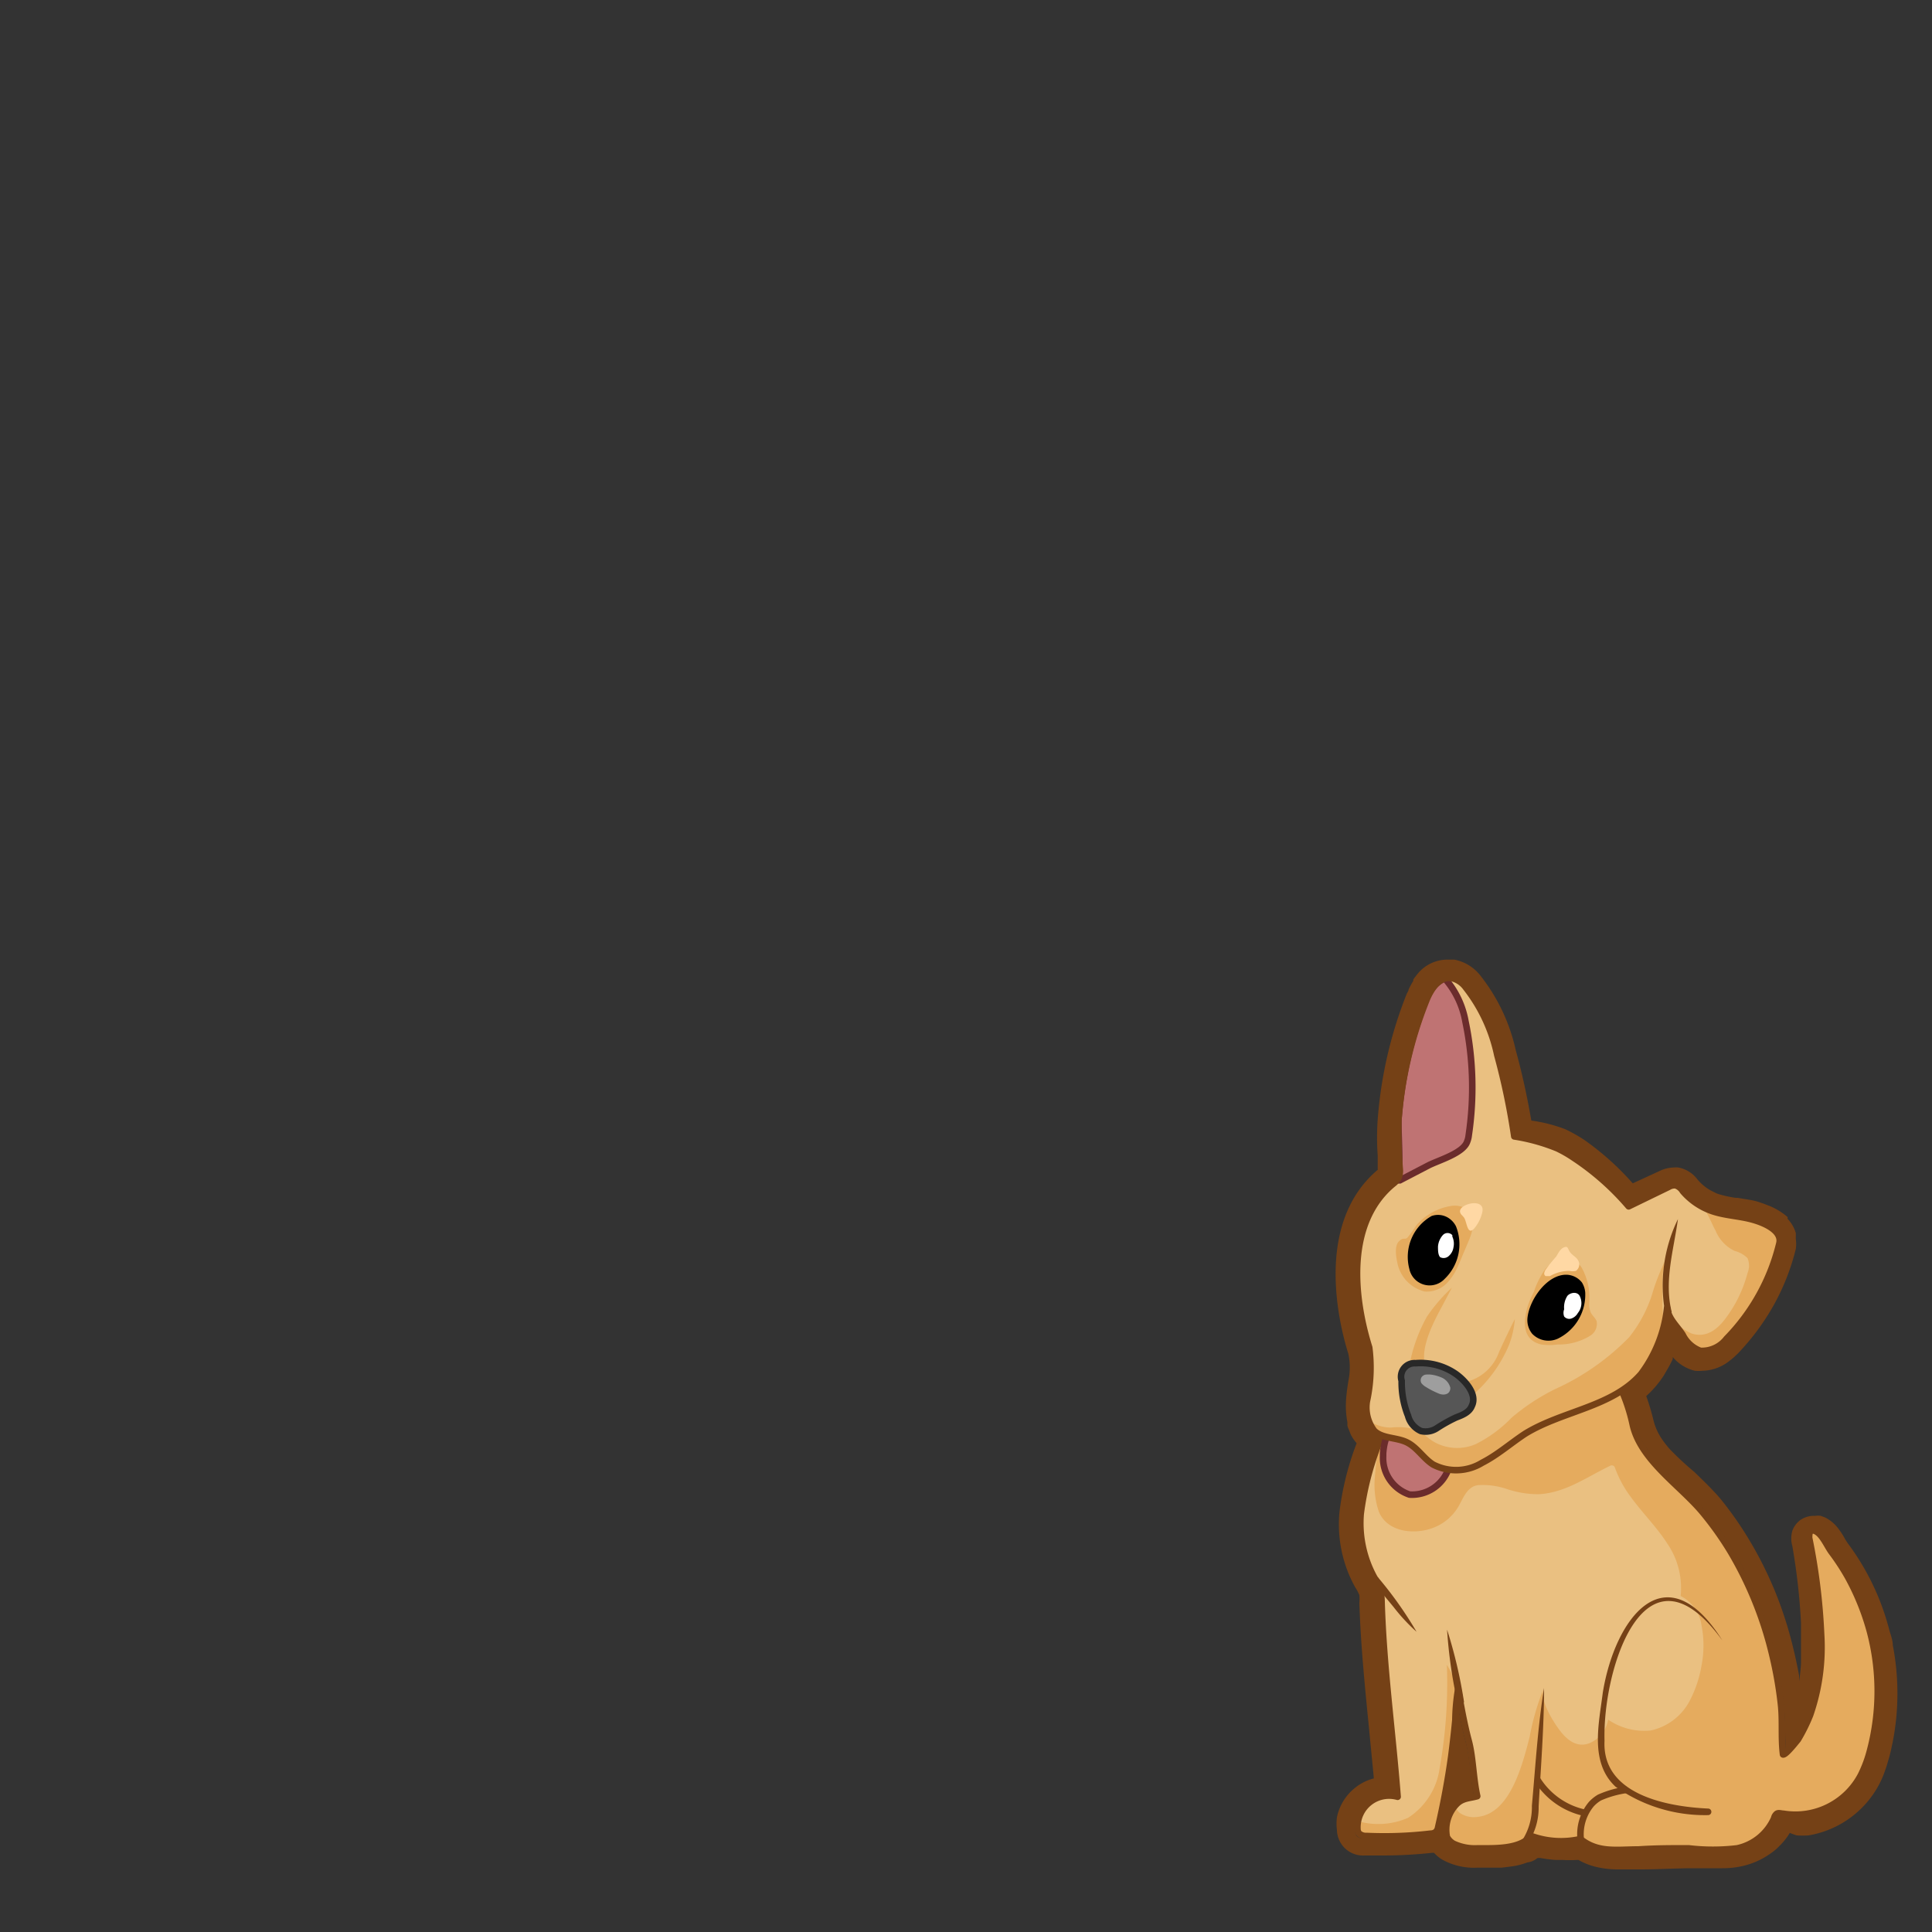<svg xmlns="http://www.w3.org/2000/svg" width="100" height="100" viewBox="0 0 100 100"><rect x="0" y="0" width="100" height="100" fill="#333333" stroke="none"/><g id="Layer_1" data-name="Layer 1"><path d="M92.88,90.26l.18-.22a8.82,8.82,0,0,0,.63-1.27,10.7,10.7,0,0,0,.57-4.17,31.87,31.87,0,0,0-.62-5c0-.13,0-.28.08-.35a.25.25,0,0,1,.25,0c.36.17.6.77.83,1.08a11.74,11.74,0,0,1,.84,1.28,12.72,12.72,0,0,1,1.15,2.84,12.06,12.06,0,0,1,0,6.17,6.38,6.38,0,0,1-.47,1.26,3.83,3.83,0,0,1-4,2c-.12,0-.25-.06-.35,0a.39.39,0,0,0-.14.23,2.71,2.71,0,0,1-1.91,1.56,10.62,10.62,0,0,1-2.52,0c-.86,0-1.74,0-2.6.06-1.14,0-2.08.19-3-.54a4.52,4.52,0,0,1-2.55-.16c-.59.7-1.89.64-2.75.64a2.62,2.62,0,0,1-1.27-.24.88.88,0,0,1-.34-.35,1.91,1.91,0,0,1,.51-1.71c.31-.31.67-.29,1.06-.4-.21-.94-.21-2-.44-2.86s-.39-1.76-.55-2.65a10.41,10.41,0,0,0-.14,1.57q-.09.93-.21,1.86c-.17,1.23-.4,2.46-.68,3.68a.45.45,0,0,1-.12.25.44.44,0,0,1-.27.09,20.49,20.49,0,0,1-3.32.12.53.53,0,0,1-.4-.14.42.42,0,0,1-.07-.24A1.64,1.64,0,0,1,72.34,93c-.26-3.35-.73-6.72-.83-10.07a2.59,2.59,0,0,0-.09-.68,2.77,2.77,0,0,0-.29-.6,5.85,5.85,0,0,1-.7-3.3,15.28,15.28,0,0,1,1.08-4A14.31,14.31,0,0,1,74,69.89a6.12,6.12,0,0,1,4.52-2.2,5.68,5.68,0,0,1,4,2,9.27,9.27,0,0,1,2,4.09c.44,1.85,2.52,3.15,3.67,4.57a16.71,16.71,0,0,1,1.41,2,19.06,19.06,0,0,1,2.15,5.37,20.23,20.23,0,0,1,.43,2.47c.1.88,0,1.75.11,2.62C92.39,90.83,92.68,90.5,92.88,90.26Z" fill="#eac081"/><path d="M74.89,86.17a24.9,24.9,0,0,1-.37,5.32,3.64,3.64,0,0,1-1.64,2.6,3.84,3.84,0,0,1-2.57.18,1.42,1.42,0,0,0,0,.41.42.42,0,0,0,.07.24.53.53,0,0,0,.4.14,20.49,20.49,0,0,0,3.32-.12.44.44,0,0,0,.27-.09.45.45,0,0,0,.12-.25c.28-1.22.51-2.45.68-3.68q.12-.93.21-1.86a11.81,11.81,0,0,1,.12-1.46A5.37,5.37,0,0,0,74.89,86.17Z" fill="#e5ab5e"/><path d="M96.79,84.49a12.72,12.72,0,0,0-1.15-2.84,11.74,11.74,0,0,0-.84-1.28c-.23-.31-.47-.91-.83-1.08a.25.25,0,0,0-.25,0c-.11.07-.1.22-.08.35a31.87,31.87,0,0,1,.62,5,10.7,10.7,0,0,1-.57,4.17A8.82,8.82,0,0,1,93.06,90l-.18.22c-.2.24-.49.57-.5.53-.06-.87,0-1.74-.11-2.62a20.23,20.23,0,0,0-.43-2.47,19.06,19.06,0,0,0-2.15-5.37,16.71,16.71,0,0,0-1.41-2c-1.15-1.42-3.23-2.72-3.67-4.57a9.27,9.27,0,0,0-2-4.09,5.68,5.68,0,0,0-4-2A6.12,6.12,0,0,0,74,69.89a14.31,14.31,0,0,0-2.53,4.49l-.16.42c0,.53-.11,1.06-.14,1.59a4.35,4.35,0,0,0,.2,1.86c.46,1.09,1.9,1.2,2.86.81a2.55,2.55,0,0,0,1.28-1.12c.25-.44.44-1,1-1.07a3.87,3.87,0,0,1,1.51.21,5.11,5.11,0,0,0,1.64.26c1.38-.08,2.47-.89,3.68-1.47a.17.17,0,0,1,.25.1,5.77,5.77,0,0,0,.84,1.54c.6.82,1.33,1.54,1.88,2.4a4.07,4.07,0,0,1,.68,2.7,2,2,0,0,1,1.08,1.52,5.39,5.39,0,0,1,0,2.08,6.11,6.11,0,0,1-.63,1.86,3,3,0,0,1-2,1.5,3.31,3.31,0,0,1-2.2-.56,1.68,1.68,0,0,1-.6,1c-.74.57-1.37.23-1.84-.36-.34-.42-1.17-1.7-.89-2.28a13.09,13.09,0,0,0-.74,2.55c-.37,1.42-1,3.94-2.68,4.12a1.3,1.3,0,0,1-.94-.21.75.75,0,0,1-.21-.29,1.89,1.89,0,0,0-.4,1.58.88.88,0,0,0,.34.35,2.62,2.62,0,0,0,1.27.24c.86,0,2.16.06,2.75-.64a4.52,4.52,0,0,0,2.55.16c.89.73,1.83.59,3,.54.86,0,1.74-.05,2.6-.06a10.62,10.62,0,0,0,2.52,0,2.71,2.71,0,0,0,1.91-1.56.39.39,0,0,1,.14-.23c.1-.07.23,0,.35,0a3.83,3.83,0,0,0,4-2,6.38,6.38,0,0,0,.47-1.26A12.06,12.06,0,0,0,96.79,84.49Z" fill="#e5ab5e"/><path d="M92.88,90.26l.18-.22a8.82,8.82,0,0,0,.63-1.27,10.7,10.7,0,0,0,.57-4.17,31.87,31.87,0,0,0-.62-5c0-.13,0-.28.08-.35a.25.25,0,0,1,.25,0c.36.17.6.77.83,1.08a11.74,11.74,0,0,1,.84,1.28,12.72,12.72,0,0,1,1.15,2.84,12.06,12.06,0,0,1,0,6.17,6.38,6.38,0,0,1-.47,1.26,3.83,3.83,0,0,1-4,2c-.12,0-.25-.06-.35,0a.39.39,0,0,0-.14.23,2.71,2.71,0,0,1-1.91,1.56,10.62,10.62,0,0,1-2.52,0c-.86,0-1.74,0-2.6.06-1.14,0-2.08.19-3-.54a4.52,4.52,0,0,1-2.55-.16c-.59.7-1.89.64-2.75.64a2.62,2.62,0,0,1-1.27-.24.88.88,0,0,1-.34-.35,1.91,1.91,0,0,1,.51-1.71c.31-.31.67-.29,1.06-.4-.21-.94-.21-2-.44-2.86s-.39-1.76-.55-2.65a10.41,10.41,0,0,0-.14,1.57q-.09.93-.21,1.86c-.17,1.23-.4,2.46-.68,3.68a.45.45,0,0,1-.12.25.44.44,0,0,1-.27.09,20.49,20.49,0,0,1-3.32.12.53.53,0,0,1-.4-.14.42.42,0,0,1-.07-.24A1.64,1.64,0,0,1,72.34,93c-.26-3.35-.73-6.72-.83-10.07a2.59,2.59,0,0,0-.09-.68,2.77,2.77,0,0,0-.29-.6,5.85,5.85,0,0,1-.7-3.3,15.28,15.28,0,0,1,1.08-4A14.31,14.31,0,0,1,74,69.89a6.12,6.12,0,0,1,4.52-2.2,5.68,5.68,0,0,1,4,2,9.27,9.27,0,0,1,2,4.09c.44,1.85,2.52,3.15,3.67,4.57a16.71,16.71,0,0,1,1.41,2,19.06,19.06,0,0,1,2.15,5.37,20.23,20.23,0,0,1,.43,2.47c.1.88,0,1.75.11,2.62C92.39,90.83,92.68,90.5,92.88,90.26Z" fill="none" stroke="#754116" stroke-linejoin="round" stroke-width="0.34"/><path d="M81.82,95.22a2.43,2.43,0,0,1,.54-1.83,1.83,1.83,0,0,1,.43-.35,5.26,5.26,0,0,1,1.42-.4" fill="none" stroke="#754116" stroke-linejoin="round" stroke-width="0.34"/><path d="M89.15,84.91c-4-5.51-6.21,1.47-6.1,5.19-.14,2.77,3.19,3.41,5.36,3.51a.17.17,0,0,1,0,.34,8,8,0,0,1-4.79-1.47c-1.35-1.26-.86-3.26-.66-4.87.63-3.87,3.25-7.36,6.19-2.7Z" fill="#754116"/><path d="M74.9,84.35a24.42,24.42,0,0,1,.88,3.76l-.33.06a24.59,24.59,0,0,1-.55-3.82Z" fill="#754116"/><path d="M71.32,81.64a19.84,19.84,0,0,1,2,2.82,9.45,9.45,0,0,1-1.18-1.27c-.36-.44-.74-.88-1.08-1.34l.28-.21Z" fill="#754116"/><path d="M78.76,95.3a3.16,3.16,0,0,0,.53-1.83c.18-2,.31-4.15.63-6.1,0,2-.17,4.15-.28,6.13a3.33,3.33,0,0,1-.62,2l-.26-.23Z" fill="#754116"/><path d="M71.59,75.23v.13a2,2,0,0,0,1.37,2,2,2,0,0,0,2-1.3,1,1,0,0,0,.11-.58c-.06-.28-.33-.46-.57-.61a9,9,0,0,0-1.26-.77L72.79,74a1.47,1.47,0,0,0-.59,0C71.75,74,71.62,74.82,71.59,75.23Z" fill="#bf7373" stroke="#6b2c2c" stroke-miterlimit="10" stroke-width="0.34"/><path d="M78.38,58.82a35.35,35.35,0,0,0-.88-4.21,8.48,8.48,0,0,0-1.63-3.5,1.27,1.27,0,0,0-.74-.49c-.64-.1-1.09.6-1.32,1.2A20.83,20.83,0,0,0,72.38,58a23.45,23.45,0,0,0,.07,2.51.93.93,0,0,1-.07.47,1.14,1.14,0,0,1-.28.3c-2.42,2-2.07,5.79-1.23,8.47a8.13,8.13,0,0,1-.12,2.77,2,2,0,0,0,.38,1.54c.43.41,1.14.33,1.68.59s.86.83,1.36,1.15a2.58,2.58,0,0,0,2.55-.09c.8-.41,1.46-1,2.22-1.5,1.93-1.19,4.51-1.38,6-3.09a6.94,6.94,0,0,0,1.35-3.42c.06.55.49.91.8,1.38a1.68,1.68,0,0,0,.92.84,1.61,1.61,0,0,0,1.36-.63,10.61,10.61,0,0,0,2.73-4.93c.16-.65-.75-1.06-1.41-1.24s-1.34-.2-2-.41a3.5,3.5,0,0,1-1.59-1.06.68.68,0,0,0-.37-.3.6.6,0,0,0-.37.09l-2.06,1a13.57,13.57,0,0,0-2.84-2.51,6.47,6.47,0,0,0-.85-.49A9.87,9.87,0,0,0,78.38,58.82Z" fill="#eac081"/><path d="M73.94,60.32c.53-.27,1.8-.63,2-1.23a1.16,1.16,0,0,0,.08-.32,16.77,16.77,0,0,0-.17-5.91,4.57,4.57,0,0,0-1.07-2.22,1.83,1.83,0,0,0-1,1.18A20.83,20.83,0,0,0,72.38,58c0,1,.1,2,0,3,0,0,0,.08,0,.09s.06,0,.08,0Z" fill="#bf7373" stroke="#6b2c2c" stroke-miterlimit="10" stroke-width="0.34"/><path d="M78.12,69.58a4.92,4.92,0,0,0,.29-1.31c-.29.57-.56,1.14-.82,1.71a2.43,2.43,0,0,1-3.16,1.46c-1.49-.73-.3-2.88.25-3.9l.47-.89a8.5,8.5,0,0,0-1.3,1.51,8.24,8.24,0,0,0-1,3.25,1.43,1.43,0,0,1,.57.47,9,9,0,0,0,.78,1,.83.83,0,0,0,.45.24,1.14,1.14,0,0,0,.51-.08.16.16,0,0,1,.08-.12A7,7,0,0,0,78.12,69.58Z" fill="#e5ab5e"/><path d="M86.05,67.5c0-.34,0-.68,0-1a3.91,3.91,0,0,1,.09-1l0,0,.06-.27A11,11,0,0,0,85.51,67a6.91,6.91,0,0,1-1.19,2.22,12.61,12.61,0,0,1-3.85,2.69,11,11,0,0,0-2.23,1.47,6.81,6.81,0,0,1-1.84,1.36,2.43,2.43,0,0,1-2.18-.11c-.3-.18-.56-.45-.88-.62A3.34,3.34,0,0,0,72,73.89a2,2,0,0,1-1.18-.38,1.08,1.08,0,0,0,.31.55c.43.41,1.14.33,1.68.59s.86.83,1.36,1.15a2.58,2.58,0,0,0,2.55-.09c.8-.41,1.46-1,2.22-1.5,1.93-1.19,4.51-1.38,6-3.09a6,6,0,0,0,1.17-2.54C86.08,68.22,86.06,67.86,86.05,67.5Z" fill="#e5ab5e"/><path d="M90.68,63.12c-.65-.18-1.34-.2-2-.41a3.55,3.55,0,0,1-.63-.28c.28.16.58,1,.74,1.25a2,2,0,0,0,1,1.07,1.44,1.44,0,0,1,.66.37,1,1,0,0,1,0,.78,6.74,6.74,0,0,1-1.15,2.36c-.44.58-1,1-1.75.76a3.22,3.22,0,0,1-.9-.62c.41.36.55,1.07,1.05,1.38s1.16,0,1.6-.49a10.61,10.61,0,0,0,2.73-4.93C92.25,63.71,91.34,63.3,90.68,63.12Z" fill="#e5ab5e"/><path d="M78.38,58.82a35.35,35.35,0,0,0-.88-4.21,8.48,8.48,0,0,0-1.63-3.5,1.27,1.27,0,0,0-.74-.49c-.64-.1-1.09.6-1.32,1.2A20.83,20.83,0,0,0,72.38,58a23.45,23.45,0,0,0,.07,2.51.93.93,0,0,1-.07.47,1.14,1.14,0,0,1-.28.3c-2.42,2-2.07,5.79-1.23,8.47a8.13,8.13,0,0,1-.12,2.77,2,2,0,0,0,.38,1.54c.43.41,1.14.33,1.68.59s.86.83,1.36,1.15a2.58,2.58,0,0,0,2.55-.09c.8-.41,1.46-1,2.22-1.5,1.93-1.19,4.51-1.38,6-3.09a6.94,6.94,0,0,0,1.35-3.42c.06.55.49.91.8,1.38a1.68,1.68,0,0,0,.92.84,1.61,1.61,0,0,0,1.36-.63,10.61,10.61,0,0,0,2.73-4.93c.16-.65-.75-1.06-1.41-1.24s-1.34-.2-2-.41a3.5,3.5,0,0,1-1.59-1.06.68.68,0,0,0-.37-.3.6.6,0,0,0-.37.09l-2.06,1a13.57,13.57,0,0,0-2.84-2.51,6.47,6.47,0,0,0-.85-.49A9.87,9.87,0,0,0,78.38,58.82Z" fill="none" stroke="#754116" stroke-linejoin="round" stroke-width="0.34"/><path d="M79.57,92.11a3.85,3.85,0,0,0,2.56,1.74" fill="none" stroke="#754116" stroke-linejoin="round" stroke-width="0.34"/><path d="M75.27,71.06a3.21,3.21,0,0,0-2-.5.7.7,0,0,0-.72.91,4.65,4.65,0,0,0,.33,1.81,1.19,1.19,0,0,0,.67.79,1.06,1.06,0,0,0,.81-.14,8,8,0,0,1,1-.56c.31-.12.69-.26.82-.6C76.5,72.13,75.74,71.36,75.27,71.06Z" fill="#565656" stroke="#282828" stroke-linejoin="round" stroke-width="0.34"/><path d="M79.08,67.59c-.24.8-.31,1.77.7,2a3,3,0,0,0,.85,0,3.07,3.07,0,0,0,1.69-.46.72.72,0,0,0,.32-.75c-.07-.17-.22-.28-.3-.44a1.09,1.09,0,0,1-.08-.45,3.28,3.28,0,0,0-.4-1.89c-.55-.8-1.58-.42-2,.27a4.72,4.72,0,0,0-.47,1A5.31,5.31,0,0,0,79.08,67.59Z" fill="#e5ab5e"/><path d="M75.34,65.79a3,3,0,0,1-.37.54,1.47,1.47,0,0,1-1.22.52,1.91,1.91,0,0,1-1.43-1.52c-.06-.28-.15-.83.08-1.07s.31-.08.44-.19a6.35,6.35,0,0,0,.47-.65,3,3,0,0,1,1.8-1,1.2,1.2,0,0,1,.38,0c1.07.2.79,1.21.49,1.9l-.33.78C75.55,65.36,75.45,65.58,75.34,65.79Z" fill="#e5ab5e"/><path d="M75,63.06a1,1,0,0,0-.9-.12,2.43,2.43,0,0,0-1.15,2.75,1.07,1.07,0,0,0,1.83.5,2.49,2.49,0,0,0,.58-2.72A1.1,1.1,0,0,0,75,63.06Z"/><path d="M81.88,66.38a1.05,1.05,0,0,0-.82-.4c-1,0-1.91,1.3-2,2.25a1.12,1.12,0,0,0,.25.81,1.17,1.17,0,0,0,1.32.25,2.53,2.53,0,0,0,1.42-2.41A1.18,1.18,0,0,0,81.88,66.38Z"/><path d="M86.2,68a7.83,7.83,0,0,1,.65-4.9c-.22,1.61-.73,3.21-.32,4.82L86.2,68Z" fill="#754116"/><path d="M81.13,67.07c.14-.16.49-.24.63,0a.81.81,0,0,1-.09.89.62.62,0,0,1-.32.28.34.34,0,0,1-.39-.1.52.52,0,0,1,0-.37A1.1,1.1,0,0,1,81.13,67.07Z" fill="#fff"/><path d="M75.17,64a.16.16,0,0,0,0-.07.33.33,0,0,0-.49,0,1,1,0,0,0-.25.59c0,.19,0,.43.11.55A.39.39,0,0,0,75,65a.73.73,0,0,0,.23-.43A.89.89,0,0,0,75.17,64Z" fill="#fff"/><path d="M74.14,71.16a2.13,2.13,0,0,1,.45.13.79.79,0,0,1,.48.54c0,.36-.35.41-.6.3a4.37,4.37,0,0,1-.68-.35.82.82,0,0,1-.22-.19.31.31,0,0,1,0-.29.32.32,0,0,1,.22-.15A1.34,1.34,0,0,1,74.14,71.16Z" fill="#9e9e9e"/><path d="M80,65.72a.51.51,0,0,0-.07.17.16.16,0,0,0,.07.16c.07,0,.16,0,.23,0a2,2,0,0,1,1-.27.76.76,0,0,0,.34,0,.41.41,0,0,0,.16-.43c-.07-.26-.3-.33-.45-.52s-.1-.35-.32-.27-.32.35-.42.49A7.89,7.89,0,0,0,80,65.72Z" fill="#ffd8a4"/><path d="M75.76,63c-.06-.08-.15-.14-.18-.24-.15-.44,1.34-.82,1.14,0a2,2,0,0,1-.41.82C75.93,64,75.93,63.18,75.76,63Z" fill="#ffd8a4"/><path d="M75,50.61h.12a1.27,1.27,0,0,1,.74.49,8.48,8.48,0,0,1,1.63,3.5,35.35,35.35,0,0,1,.88,4.21,9.87,9.87,0,0,1,2.23.57,6.47,6.47,0,0,1,.85.49,13.57,13.57,0,0,1,2.84,2.51l2.06-1a.69.69,0,0,1,.31-.09h.06a.68.68,0,0,1,.37.3,3.82,3.82,0,0,0,1,.78,2.44,2.44,0,0,0,.28.14,2.17,2.17,0,0,0,.35.15,6.71,6.71,0,0,0,1,.21l.51.08a4.31,4.31,0,0,1,.49.11,2.58,2.58,0,0,1,.42.14,2.34,2.34,0,0,1,.76.44l0,0a.75.75,0,0,1,.2.34.14.14,0,0,0,0,.06h0a.82.82,0,0,1,0,.22,10.42,10.42,0,0,1-1,2.65,9.48,9.48,0,0,1-.78,1.2,10.5,10.5,0,0,1-.92,1.08l-.16.15,0,0L89,69.6h0a1.37,1.37,0,0,1-.81.33l-.19,0a1.68,1.68,0,0,1-.92-.84c-.31-.47-.74-.83-.8-1.38,0,.29-.11.59-.18.88h0c0,.21-.1.42-.17.63l0,.12c-.07.2-.14.39-.22.58v0a4.14,4.14,0,0,1-.29.55s-.05.09-.07.13-.24.35-.37.51a4.64,4.64,0,0,1-.93.79,11.79,11.79,0,0,1,.61,1.82,3.79,3.79,0,0,0,.6,1.29,5.11,5.11,0,0,0,.45.59c.65.77,1.48,1.46,2.15,2.16.17.18.33.36.47.53a16.71,16.71,0,0,1,1.41,2,18.8,18.8,0,0,1,1.77,4c.14.46.27.93.38,1.4s.18.81.25,1.23.14.83.18,1.24c.08.67.07,1.33.09,2,0,.21,0,.42,0,.63h0l.17-.16.32-.37.18-.22a10,10,0,0,0,.63-1.27,8.55,8.55,0,0,0,.54-2.58l0-.53c0-.17,0-.35,0-.53V84.6c0-.21,0-.42,0-.63a33.35,33.35,0,0,0-.58-4.33.57.57,0,0,1,0-.26.13.13,0,0,1,.07-.09.12.12,0,0,1,.1,0h.08l.07,0a.76.76,0,0,1,.25.2,5.27,5.27,0,0,1,.41.6c.06.11.12.2.17.28a11.74,11.74,0,0,1,.84,1.28,12.72,12.72,0,0,1,1.15,2.84c.06.25.12.5.17.76a12.13,12.13,0,0,1,0,4.65c0,.25-.11.5-.18.76s-.12.43-.2.64-.17.42-.27.62a4.1,4.1,0,0,1-2.88,2A3.57,3.57,0,0,1,93,94a2.72,2.72,0,0,1-.69-.09l-.2,0a.24.24,0,0,0-.15,0,.39.39,0,0,0-.14.23,2.18,2.18,0,0,1-.52.79,2.66,2.66,0,0,1-.31.26l-.34.22a3.92,3.92,0,0,1-.74.29,3.43,3.43,0,0,1-.84.09c-.24,0-.49,0-.73,0s-.6,0-.91,0h0c-.86,0-1.74,0-2.6.06-.39,0-.76,0-1.11,0a3.77,3.77,0,0,1-.83-.08,2.54,2.54,0,0,1-.69-.27,2.62,2.62,0,0,1-.34-.24,4.06,4.06,0,0,1-1,.11h-.3a4.66,4.66,0,0,1-.64-.08,5.61,5.61,0,0,1-.62-.18,1.39,1.39,0,0,1-.32.27l-.06.08v-.06a2.47,2.47,0,0,1-.83.28l-.46.05-.66,0h-.44a2.58,2.58,0,0,1-1.26-.24,1.49,1.49,0,0,1-.2-.15,1,1,0,0,1-.14-.2h0a1.05,1.05,0,0,1,0-.19v-.07a.76.76,0,0,1,0-.15s0-.06,0-.09,0-.09,0-.13l0-.1,0-.13s0-.07,0-.11a1,1,0,0,1,0-.1l.06-.13a.25.25,0,0,1,0-.07.54.54,0,0,1,.07-.13l0,0a2,2,0,0,1,.2-.26c.31-.31.67-.29,1.06-.4-.21-.94-.21-2-.44-2.86s-.39-1.76-.55-2.65c0,0,0,.07,0,.11a11.81,11.81,0,0,0-.12,1.46q-.09.93-.21,1.86c-.17,1.23-.4,2.46-.68,3.68a.45.45,0,0,1-.12.25.44.44,0,0,1-.27.09,21.5,21.5,0,0,1-2.41.14l-.91,0a.53.53,0,0,1-.4-.14.42.42,0,0,1-.07-.24,1.33,1.33,0,0,1,0-.4h0a1.73,1.73,0,0,1,.57-1A1.65,1.65,0,0,1,71.93,93a1.4,1.4,0,0,1,.41,0c-.26-3.35-.73-6.72-.83-10.07a2.59,2.59,0,0,0-.09-.68,2.77,2.77,0,0,0-.29-.6,5.86,5.86,0,0,1-.7-3.3,14.1,14.1,0,0,1,.92-3.54h0c.05-.14.11-.27.16-.41h0l0-.08a1.28,1.28,0,0,1-.24-.11.7.7,0,0,1-.17-.13.86.86,0,0,1-.21-.29.69.69,0,0,1,0-.13,1.12,1.12,0,0,1-.05-.13h0a3.36,3.36,0,0,1-.08-1,8.13,8.13,0,0,0,.12-2.77c-.84-2.68-1.19-6.5,1.23-8.47a1.14,1.14,0,0,0,.28-.3.53.53,0,0,0,0-.12c0-.2,0-.41,0-.61A18.9,18.9,0,0,1,72.38,58a20.83,20.83,0,0,1,1.43-6.18,1.19,1.19,0,0,1,.08-.2.93.93,0,0,0,0-.1.47.47,0,0,0,0-.1l.08-.13,0,0,.1-.14h0a1,1,0,0,1,.8-.48m0-1h0a2,2,0,0,0-1.59.86l0,0a.89.89,0,0,0-.13.18l0,.07a1.25,1.25,0,0,0-.11.18l-.07.13-.06.12c0,.09-.08.17-.11.26a22,22,0,0,0-1.49,6.47,12.94,12.94,0,0,0,0,1.87l0,.48c0,.08,0,.17,0,.26-3.3,2.78-2,8-1.52,9.52a3.45,3.45,0,0,1,0,1.42c-.05.32-.1.65-.12,1a4.56,4.56,0,0,0,.07,1.12l0,.18a1.43,1.43,0,0,0,.08.22l.09.23a2.18,2.18,0,0,0,.31.46,14.91,14.91,0,0,0-.89,3.57,6.71,6.71,0,0,0,.81,3.88l.07.11a2.74,2.74,0,0,1,.15.3,2.3,2.3,0,0,1,0,.42c.07,2.17.29,4.36.5,6.48.08.85.17,1.72.25,2.59a2.54,2.54,0,0,0-1,.51,2.61,2.61,0,0,0-.91,1.5v0a2.51,2.51,0,0,0,0,.66,1.35,1.35,0,0,0,1.42,1.32l1,0a23.5,23.5,0,0,0,2.52-.14h.08l.1.1a1.71,1.71,0,0,0,.4.29,3.37,3.37,0,0,0,1.75.38H77l.73,0,.55-.07a3.47,3.47,0,0,0,.77-.2,1,1,0,0,0,.53-.23l.15,0a6.82,6.82,0,0,0,.79.1h.36a6.16,6.16,0,0,0,.75,0l.07,0a3.44,3.44,0,0,0,1,.38,4.77,4.77,0,0,0,1.05.11c.27,0,.55,0,.85,0h.31c.83,0,1.69-.05,2.56-.06h0c.27,0,.52,0,.78,0h.08c.25,0,.53,0,.81,0a4.58,4.58,0,0,0,1.08-.12,4,4,0,0,0,1-.38,4.43,4.43,0,0,0,.46-.29,2.67,2.67,0,0,0,.43-.37,3.4,3.4,0,0,0,.53-.67A3.44,3.44,0,0,0,93,95a4.3,4.3,0,0,0,.61,0,5.09,5.09,0,0,0,3.6-2.54,4.84,4.84,0,0,0,.34-.76c.08-.21.15-.45.23-.73s.13-.55.19-.82a13.15,13.15,0,0,0,0-5c0-.27-.12-.55-.19-.82a12.8,12.8,0,0,0-2.14-4.45l-.13-.2,0,0a3.68,3.68,0,0,0-.49-.72,2,2,0,0,0-.56-.42l-.22-.08a1,1,0,0,0-.29,0h-.07a1.22,1.22,0,0,0-.67.2,1.18,1.18,0,0,0-.44.58,1.44,1.44,0,0,0,0,.78A32.84,32.84,0,0,1,93.22,84l0,.21c0,.13,0,.26,0,.38v.51c0,.17,0,.34,0,.5s0,.33,0,.49a8.83,8.83,0,0,1-.1.93c0-.1,0-.2,0-.3-.08-.43-.17-.86-.27-1.28s-.25-1-.4-1.47a19.42,19.42,0,0,0-1.86-4.18,18.24,18.24,0,0,0-1.49-2.15c-.16-.2-.34-.39-.53-.59s-.57-.57-.87-.86A16.31,16.31,0,0,1,86.42,75a5.28,5.28,0,0,1-.39-.5,3,3,0,0,1-.45-1,12.4,12.4,0,0,0-.37-1.24,5.3,5.3,0,0,0,.47-.48,5.55,5.55,0,0,0,.46-.62l.09-.16a7.05,7.05,0,0,0,.35-.65.08.08,0,0,1,0,0s0-.07,0-.11a2.17,2.17,0,0,0,1.14.71,1.92,1.92,0,0,0,.41,0,2.32,2.32,0,0,0,1.41-.53,2.92,2.92,0,0,0,.23-.19l0,0,.2-.19a13,13,0,0,0,1-1.19,12.55,12.55,0,0,0,.84-1.3,11.82,11.82,0,0,0,1.14-2.9,1.8,1.8,0,0,0,0-.52s0-.09,0-.13a1.67,1.67,0,0,0,0-.18,1.78,1.78,0,0,0-.43-.74L92.53,63a3.33,3.33,0,0,0-1.07-.63c-.17-.07-.35-.13-.51-.18s-.39-.09-.59-.12L89.94,62l-.1,0a6.18,6.18,0,0,1-.84-.18,1.09,1.09,0,0,1-.25-.1l-.2-.1a2.52,2.52,0,0,1-.68-.56,1.6,1.6,0,0,0-1-.63,1,1,0,0,0-.24,0,1.78,1.78,0,0,0-.73.18l-1.39.64A14.29,14.29,0,0,0,82,59a7.76,7.76,0,0,0-1-.56A8,8,0,0,0,79.26,58c-.21-1.22-.47-2.43-.8-3.62a9.55,9.55,0,0,0-1.84-3.89,2.26,2.26,0,0,0-1.34-.82l-.27,0Z" fill="#754116"/></g></svg>